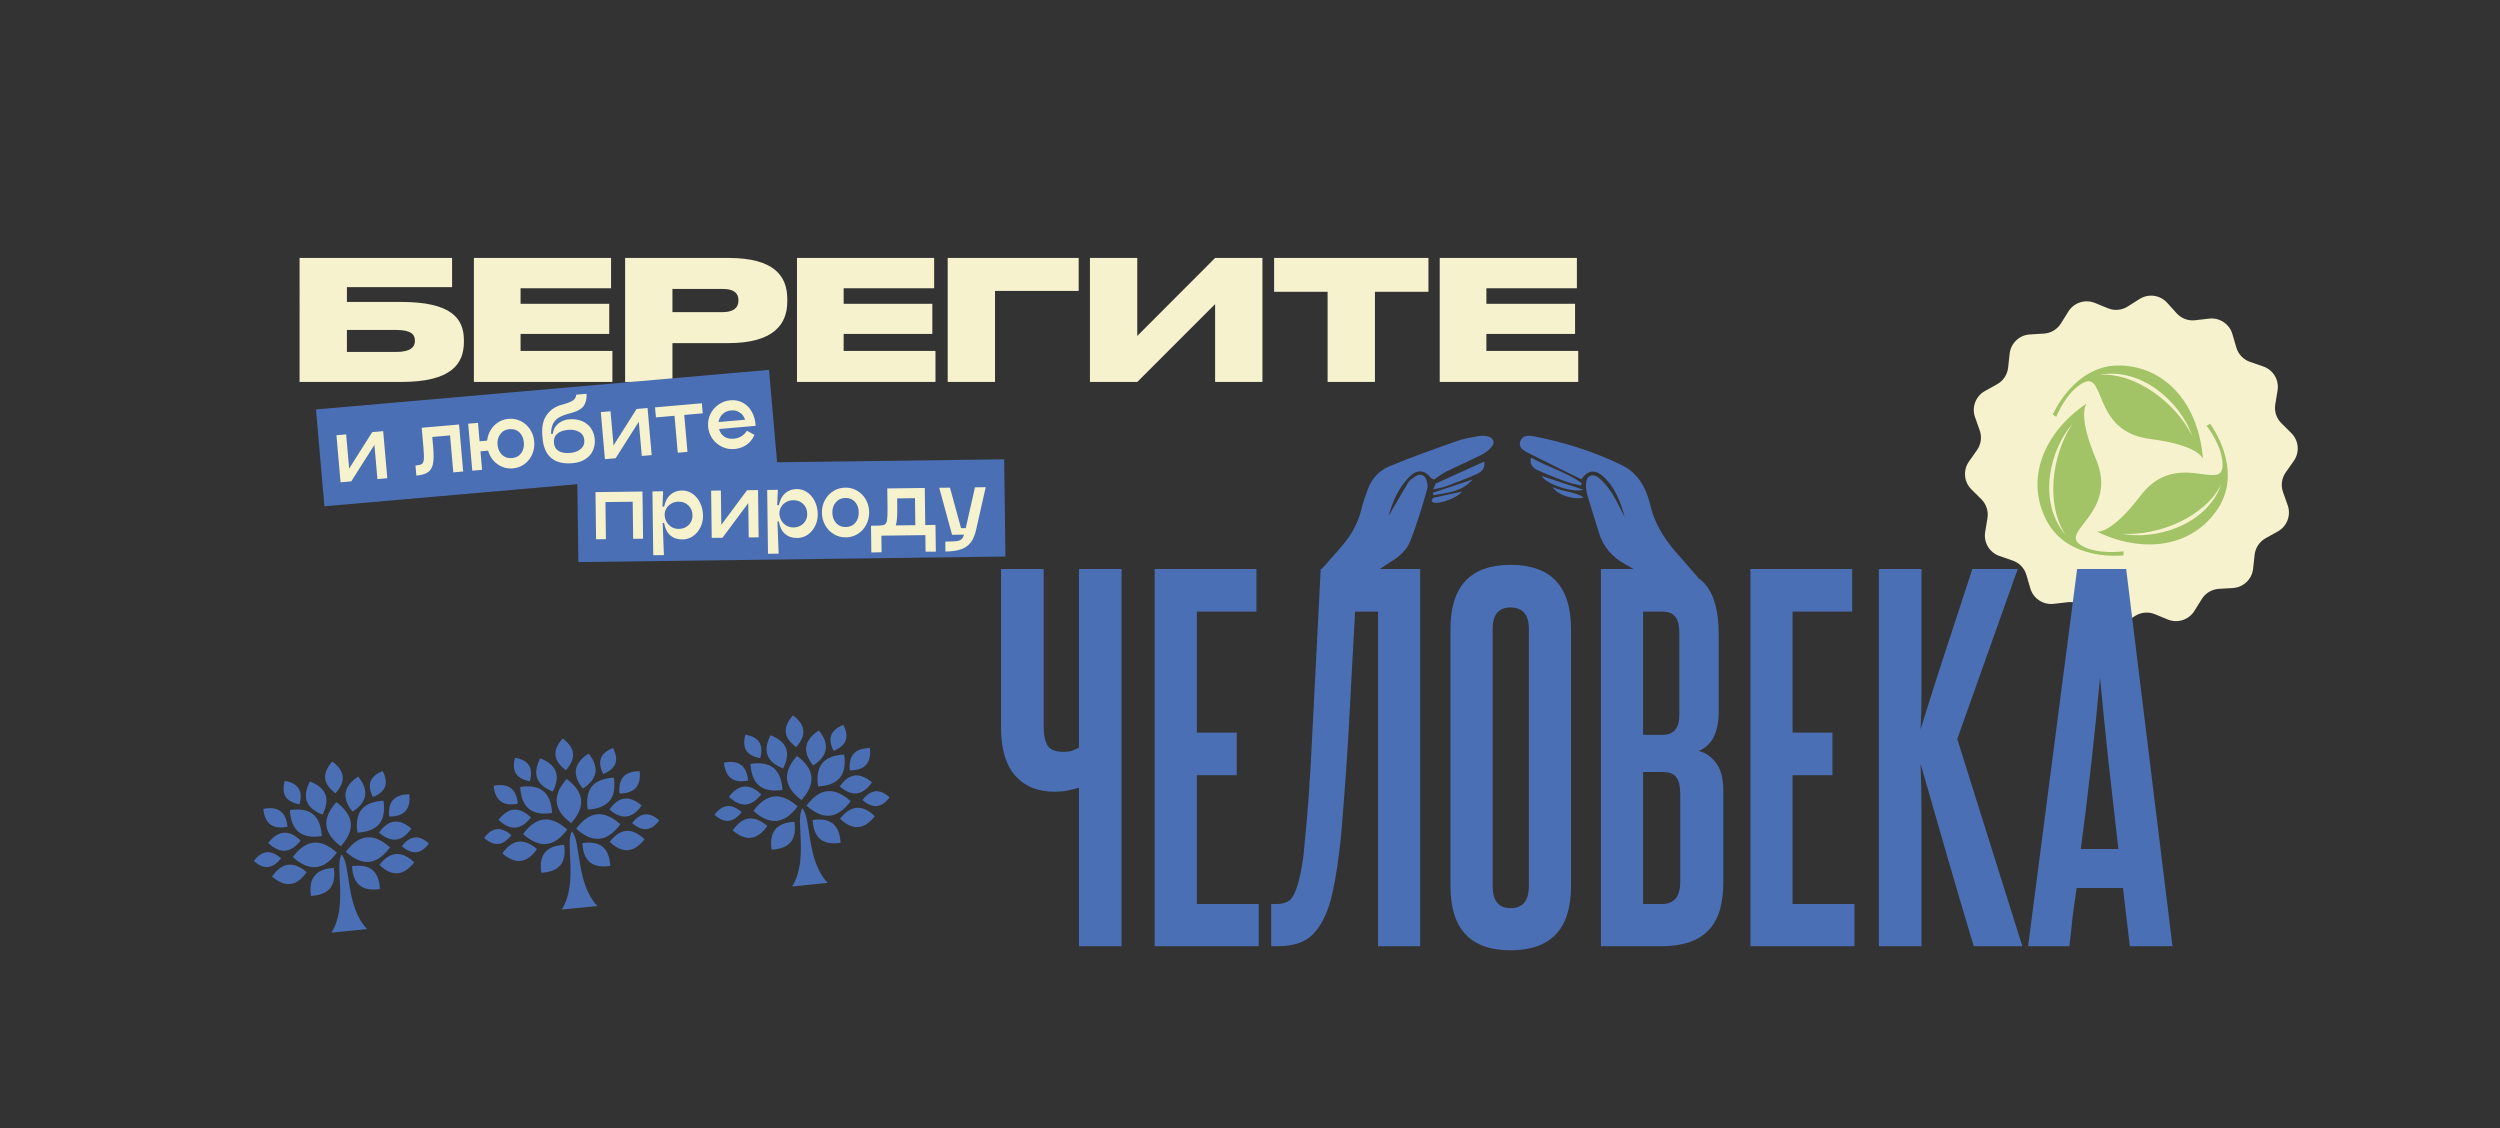 <svg fill="none" height="650" viewBox="0 0 1440 650" width="1440" xmlns="http://www.w3.org/2000/svg"><rect x="0" y="0" width="1440" height="650" fill="#333333" stroke="none"/><path d="m1232.37 172.231c5.14-3.254 11.87-2.33 15.94 2.187l5.41 6.003c2.7 3.001 6.69 4.507 10.71 4.039l8.02-.934c6.04-.704 11.7 3.05 13.41 8.885l2.27 7.754c1.13 3.877 4.07 6.965 7.89 8.285l7.64 2.64c5.74 1.986 9.22 7.826 8.22 13.824l-1.32 7.97c-.66 3.985.65 8.043 3.52 10.889l5.73 5.691c4.32 4.282 4.91 11.052 1.42 16.024l-4.65 6.607c-2.33 3.304-2.91 7.529-1.56 11.337l2.7 7.616c2.03 5.73-.37 12.089-5.68 15.05l-7.06 3.936c-3.52 1.968-5.88 5.523-6.32 9.539l-.87 8.032c-.66 6.043-5.58 10.731-11.65 11.096l-8.06.485c-4.03.242-7.7 2.423-9.84 5.852l-4.27 6.856c-3.21 5.16-9.68 7.249-15.31 4.945l-7.47-3.062c-3.74-1.532-7.99-1.157-11.4 1.005l-6.83 4.324c-5.13 3.254-11.86 2.33-15.93-2.187l-5.41-6.003c-2.7-3.001-6.69-4.507-10.71-4.039l-8.02.934c-6.04.704-11.7-3.05-13.41-8.885l-2.27-7.754c-1.13-3.878-4.07-6.965-7.89-8.285l-7.64-2.64c-5.74-1.986-9.22-7.826-8.22-13.824l1.32-7.97c.66-3.985-.65-8.043-3.52-10.889l-5.73-5.691c-4.32-4.282-4.91-11.052-1.42-16.024l4.65-6.607c2.33-3.304 2.91-7.529 1.56-11.337l-2.7-7.616c-2.03-5.73.37-12.089 5.68-15.05l7.06-3.936c3.52-1.968 5.88-5.523 6.32-9.539l.87-8.032c.66-6.043 5.58-10.731 11.65-11.096l8.06-.485c4.03-.242 7.7-2.423 9.84-5.852l4.27-6.856c3.21-5.16 9.68-7.249 15.31-4.945l7.47 3.062c3.74 1.532 7.99 1.157 11.4-1.005z" fill="#f5f2cd"/><path d="m1198.4 313.854c-12.41-7.95 21.96-18.393 8.86-49.471-11.16-26.459-5.25-32.051-5.25-32.051-24.76 16.678-35.72 43.508-23.2 67.493 12.53 23.966 44.34 20.069 44.34 20.069v-2.338s-15.47 2.28-24.77-3.682zm-8.58-5.65c-16.88-19.952-8.51-50.075 3.86-63.967-11.98 17.886-15.47 46.47-3.86 63.967zm10.18-87.758c13.11-6.761 4.97 28.194 38.45 32.403 28.52 3.585 30.41 11.496 30.41 11.496-2.09-29.753-19.88-52.647-46.92-53.797-27.03-1.149-39.58 28.331-39.58 28.331l2.03 1.169s5.76-14.516 15.59-19.582zm62.73 30.727c-9.52-19.309-32.55-36.611-53.52-35.325 25.73-4.618 47.67 17.672 53.52 35.325zm10.3-7.092-2.03 1.169s9.72 12.236 9.19 23.284c-.7 14.71-26.94-9.801-47.32 17.068-17.36 22.874-25.17 20.556-25.17 20.556 26.85 13.074 55.58 9.138 70.11-13.678 14.51-22.816-4.78-48.399-4.78-48.399zm-50.85 63.343c21.49 1.422 48.02-9.859 57.41-28.642-8.86 24.57-39.17 32.383-57.41 28.642z" fill="#a2c366"/><path d="m621.48 545v-91.344c-1.408.528-3.432 1.056-6.072 1.584-2.464.528-5.192.792-8.184.792-9.504 0-16.984-3.08-22.44-9.24s-8.184-15.4-8.184-27.72v-91.344h24.552v90.552c0 5.104.792 8.888 2.376 11.352 1.584 2.288 4.576 3.432 8.976 3.432 1.936 0 3.52-.176 4.752-.528 1.408-.528 2.816-1.144 4.224-1.848v-102.96h24.552v217.272zm43.618 0v-217.272h58.608v24.552h-34.32v69.696h22.968v24.552h-22.968v74.184h35.64v24.288zm67.122 0v-24.288h3.168c2.816 0 5.192-.616 7.128-1.848 1.936-1.408 3.696-4.84 5.28-10.296.704-2.464 1.408-5.72 2.112-9.768s1.32-9.416 1.848-16.104c.704-6.688 1.408-14.96 2.112-24.816.704-10.032 1.408-22.352 2.112-36.96l4.752-93.192h57.288v217.272h-24.288v-192.72h-13.2l-3.96 72.864c-.88 14.608-1.76 27.192-2.64 37.752-.704 10.384-1.496 19.272-2.376 26.664-.88 7.216-1.76 13.112-2.64 17.688s-1.672 8.272-2.376 11.088c-2.464 8.8-5.984 15.488-10.56 20.064-4.4 4.4-11 6.6-19.8 6.6zm103.255-182.688c0-24.64 11.528-36.96 34.584-36.96 23.232 0 34.848 12.32 34.848 36.96v148.104c0 24.64-11.616 36.96-34.848 36.96-23.056 0-34.584-12.32-34.584-36.96zm45.144 0c0-8.272-3.52-12.408-10.56-12.408-6.864 0-10.296 4.136-10.296 12.408v148.104c0 8.448 3.432 12.672 10.296 12.672 7.04 0 10.56-4.224 10.56-12.672zm86.662 2.376c0-4.576-.792-7.744-2.376-9.504-1.584-1.936-4.136-2.904-7.656-2.904h-10.824v71.016h11.088c6.512 0 9.768-3.784 9.768-11.352zm.528 92.664c0-4.576-.792-7.832-2.376-9.768-1.408-1.936-4.048-2.904-7.92-2.904h-11.088v76.032h10.824c7.04 0 10.56-4.224 10.56-12.672zm-45.672 87.648v-217.272h35.112c11.792 0 20.152 2.992 25.08 8.976 5.104 5.984 7.656 15.576 7.656 28.776v44.088c0 12.32-3.872 19.976-11.616 22.968 3.872.88 7.216 3.168 10.032 6.864s4.224 8.976 4.224 15.84v53.064c0 12.848-2.992 22.176-8.976 27.984-5.808 5.808-14.608 8.712-26.4 8.712zm86.113 0v-217.272h58.6v24.552h-34.32v69.696h22.97v24.552h-22.97v74.184h35.64v24.288zm128.63 0c-5.46-18.128-10.65-35.728-15.58-52.8-4.92-17.248-9.94-34.672-15.04-52.272.35 8.976.52 18.216.52 27.72v31.68 45.672h-24.55v-217.272h24.55v44.88 26.928c0 7.04-.17 13.904-.52 20.592 4.92-16.016 9.85-31.504 14.78-46.464 4.93-15.136 9.94-30.448 15.05-45.936h26.13l-34.84 97.944 37.48 119.328zm89.91 0-3.96-33.528h-26.66c-.88 5.632-1.67 11.264-2.38 16.896-.52 5.456-1.14 11-1.84 16.632h-23.76l28.24-217.272h28.25l26.67 217.272zm-6.6-55.968c-1.93-16.544-3.78-32.824-5.54-48.84-1.76-16.192-3.43-32.824-5.02-49.896-3.16 34.144-6.86 67.056-11.08 98.736z" fill="#4b6fb4"/><path d="m172.554 220h58.56c28.896 0 36.096-10.368 36.096-23.136v-.864c0-12.576-7.2-22.08-36.096-22.08h-31.296v-8.544h60.576v-16.8h-87.84zm27.264-17.28v-12.672h28.32c8.544 0 10.848 2.592 10.848 6.048v.288c0 3.36-2.304 6.336-10.848 6.336zm73.149-54.144v71.424h79.776v-17.856h-52.896v-9.792h51.072v-17.376h-51.072v-8.928h52.128v-17.472zm146.614 49.056c26.112 0 33.888-10.944 33.888-23.904v-1.536c0-13.152-7.488-23.616-33.888-23.616h-59.52v71.424h27.264v-22.368zm-32.256-31.2h28.992c6.432 0 9.024 2.4 9.024 6.528v.288c0 3.936-2.784 6.528-9.024 6.528h-28.992zm71.736-17.856v71.424h79.776v-17.856h-52.896v-9.792h51.072v-17.376h-51.072v-8.928h52.128v-17.472zm86.806 71.424h27.264v-52.416h48.192v-19.008h-75.456zm154.033 0h27.264v-71.424h-27.264l-44.832 44.928v-44.928h-27.264v71.424h27.264l44.832-44.832zm64.8 0h27.264v-51.936h30.816v-19.488h-88.896v19.488h30.816zm64.58-71.424v71.424h79.776v-17.856h-52.896v-9.792h51.072v-17.376h-51.072v-8.928h52.128v-17.472z" fill="#f5f2cd"/><g fill="#4b6fb4"><path clip-rule="evenodd" d="m826.044 276.199c-.665-.331-1.583-.485-1.968-1.022-2.992-4.184-7.464-4.884-11.256-1.457-7.106 6.421-10.511 14.874-13.122 23.68 3.702-6.33 7.407-12.682 11.143-19.027.402-.674.855-1.397 1.466-1.847 2.435-1.77 5.241-4.596 8.017-2.158 1.594 1.397 2.356 5.2 1.72 7.411-2.912 10.278-5.986 20.568-9.985 30.46-1.584 3.902-5.186 7.554-8.785 9.956-9.242 6.163-19.015 11.523-26.068 20.953-5.666-5.273-10.955-10.197-16.206-15.094 4.4-4.985 8.626-9.555 12.609-14.324 4.979-5.964 8.645-12.631 10.54-20.269.978-3.967 2.335-7.854 3.732-11.696 2.262-6.156 6.693-10.831 12.479-13.228 12.811-5.304 25.91-9.921 38.987-14.558 3.962-1.404 8.209-2.079 12.371-2.804 1.768-.312 3.738-.197 5.477.265 3.184.843 4.094 3.62 1.917 6.066-1.559 1.743-3.512 3.314-5.59 4.354-6.862 3.443-13.903 6.513-20.777 9.932-2.426 1.211-4.569 3.001-6.841 4.525z" fill-rule="evenodd"/><path clip-rule="evenodd" d="m826.911 278.557c9.207-4.173 18.418-8.351 27.967-12.682.75 3.799-1.474 5.902-3.996 7.043-5.98 2.715-12.171 5.002-18.334 7.303-1.937.725-4.049.956-7.021 1.621.691-1.559 1.098-2.483 1.51-3.409.005-.002-.126.124-.126.124z" fill-rule="evenodd"/><path clip-rule="evenodd" d="m848.207 276.203c-5.926 6.936-14.324 7.672-22.506 9.006-.157-.448-.321-.894-.478-1.344 7.663-2.554 15.32-5.107 22.984-7.662z" fill-rule="evenodd"/><path clip-rule="evenodd" d="m842.127 283.18c-2.233 3.25-12.515 7.251-16.175 6.359-.527-.13-1.385-.816-1.324-1.057.163-.674.633-1.667 1.154-1.78 5.38-1.255 10.788-2.351 16.345-3.522z" fill-rule="evenodd"/><path clip-rule="evenodd" d="m978 332.5c-5.325 5.037-13.819 5.57-19.123 10.591-.742-.617-1.419-1.029-1.898-1.6-5.807-6.876-12.84-12.185-20.738-16.429-7.568-4.064-12.828-10.059-15.32-18.407-2.114-7.099-4.461-14.132-6.546-21.235-.586-2.006-.838-4.177-.843-6.275-.007-4.903 3.482-6.966 7.332-3.913 3.119 2.481 5.727 5.85 7.876 9.251 2.664 4.227 4.63 8.9 7.082 13.276-2.397-8.762-5.538-17.18-12.543-23.457-4.631-4.139-8.849-3.488-12.376 1.79-10.246-5.052-20.572-10.035-30.783-15.248-2.528-1.288-5.67-3.116-4.456-6.614 1.316-3.794 5.109-3.464 8.198-2.859 17.458 3.447 34.333 8.773 50.357 16.591 9.668 4.719 14.095 13.487 16.417 23.217 2.889 12.087 9.65 21.625 17.858 30.445 1.971 2.108 7.298 8.549 9.506 10.876z" fill-rule="evenodd"/><path clip-rule="evenodd" d="m881.811 263.547c9.753 5.538 20.476 8.368 29.337 14.773-.176.462-.357.929-.542 1.396-2.932-.77-5.954-1.322-8.79-2.37-5.542-2.054-11.065-4.205-16.431-6.672-2.486-1.137-4.398-3.215-3.574-7.127z" fill-rule="evenodd"/><path clip-rule="evenodd" d="m888.004 274.172c7.834 2.582 15.546 5.121 24.118 7.943-6.672 1.884-21.645-3.393-24.118-7.943z" fill-rule="evenodd"/><path clip-rule="evenodd" d="m894.352 280.609c6.145 2.832 12.63 2.471 17.885 5.891-5.755 1.684-15.145-1.38-17.885-5.891z" fill-rule="evenodd"/><path d="m154.495 485.527c5.781-7.355 11.879-7.813 18.669-1.378-5.782 7.356-11.88 7.814-18.669 1.378zm82.44-8.268c-7.128-6.061-13.195-5.299-18.572 2.357 7.111 6.063 13.195 5.299 18.572-2.357zm-1.145-19.751c-8.65.031-12.461 4.237-11.613 12.856 8.65-.032 12.46-4.237 11.613-12.856zm-29.436-10.172c-8.573 5.57-9.65 12.181-3.3 20.197 8.572-5.571 9.65-12.181 3.3-20.197zm12.483 64.745c-10.259 1.507-15.521-2.796-16.081-13.15 10.276-1.508 15.538 2.794 16.081 13.15zm-22.526-24.655c8.505-9.472 7.671-17.785-2.547-25.396-8.505 9.472-7.671 17.785 2.547 25.396zm-4.891-48.764c7.359 5.474 7.959 11.456 1.832 18.265-7.34-5.459-7.94-11.44-1.832-18.265zm33.238 49.437c-7.607 10.252-15.938 11.087-25.43 2.55 7.608-10.252 15.938-11.087 25.43-2.55zm22.406-2.247c-4.569 6.175-9.689 6.689-15.647 1.569 4.823-6.201 9.942-6.715 15.647-1.569zm-8.468 10.867c-6.204 7.91-12.76 8.396-20.058 1.483 6.204-7.91 12.76-8.397 20.058-1.483zm-17.691-35.499c-11.834.623-16.742 6.645-15.02 18.368 11.831-.641 16.741-6.645 15.02-18.368zm-.45-17.073c-7.42 2.929-9.251 7.823-5.653 14.937 7.402-2.944 9.251-7.823 5.653-14.937zm-68.781 21.763c8.484-1.687 13.053 1.678 13.935 10.293-8.484 1.687-13.054-1.677-13.935-10.293zm26.83-15.815c9.507 3.757 11.877 10.022 7.244 19.139-9.507-3.757-11.876-10.022-7.244-19.139zm.622 65.934c10.355-.56 14.674-5.823 13.15-16.081-10.354.561-14.674 5.824-13.15 16.081zm-10.484-22.346c9.492 8.537 17.822 7.701 25.43-2.551-9.492-8.537-17.823-7.702-25.43 2.551zm-22.406 2.247c5.705 5.145 10.824 4.631 15.647-1.57-5.958-5.119-11.078-4.606-15.647 1.57zm10.457 8.969c7.652 6.52 14.174 5.695 19.954-2.53-7.652-6.52-14.174-5.696-19.954 2.53zm10.29-38.306c11.721-1.738 17.728 3.189 18.368 15.02-11.723 1.722-17.728-3.188-18.368-15.02zm-2.95-16.822c7.854 1.397 10.637 5.829 8.49 13.519-7.839-1.415-10.62-5.83-8.49-13.519zm26.91 87.431 20.48-2.054c-12.518-13.183-9.267-37.266-14.647-42.922-4.15 6.612 3.818 29.569-5.833 44.976z"/><path d="m287.159 472.222c5.781-7.355 11.879-7.813 18.669-1.377-5.782 7.355-11.88 7.813-18.669 1.377zm82.44-8.268c-7.128-6.06-13.195-5.298-18.572 2.358 7.111 6.062 13.195 5.298 18.572-2.358zm-1.145-19.75c-8.65.031-12.46 4.236-11.613 12.855 8.65-.031 12.46-4.236 11.613-12.855zm-29.436-10.173c-8.572 5.571-9.65 12.181-3.3 20.197 8.573-5.57 9.65-12.181 3.3-20.197zm12.483 64.745c-10.259 1.507-15.521-2.795-16.081-13.15 10.276-1.508 15.538 2.794 16.081 13.15zm-22.526-24.655c8.505-9.471 7.671-17.785-2.547-25.395-8.505 9.471-7.671 17.784 2.547 25.395zm-4.891-48.764c7.359 5.475 7.959 11.456 1.832 18.266-7.34-5.459-7.94-11.441-1.832-18.266zm33.238 49.437c-7.607 10.252-15.937 11.087-25.43 2.55 7.608-10.252 15.938-11.087 25.43-2.55zm22.406-2.247c-4.569 6.175-9.689 6.689-15.647 1.569 4.823-6.201 9.942-6.714 15.647-1.569zm-8.468 10.867c-6.204 7.91-12.76 8.397-20.058 1.483 6.204-7.91 12.76-8.397 20.058-1.483zm-17.691-35.499c-11.833.624-16.742 6.645-15.02 18.368 11.831-.64 16.741-6.645 15.02-18.368zm-.45-17.073c-7.42 2.929-9.251 7.823-5.653 14.937 7.402-2.944 9.251-7.822 5.653-14.937zm-68.781 21.763c8.484-1.687 13.054 1.678 13.935 10.294-8.484 1.687-13.054-1.678-13.935-10.294zm26.83-15.815c9.508 3.757 11.877 10.022 7.244 19.139-9.507-3.756-11.876-10.021-7.244-19.139zm.622 65.935c10.355-.561 14.674-5.824 13.15-16.082-10.354.561-14.674 5.824-13.15 16.082zm-10.484-22.347c9.492 8.537 17.822 7.701 25.43-2.551-9.492-8.537-17.823-7.701-25.43 2.551zm-22.406 2.247c5.705 5.145 10.824 4.632 15.647-1.569-5.958-5.12-11.078-4.607-15.647 1.569zm10.457 8.969c7.652 6.52 14.174 5.696 19.954-2.53-7.651-6.52-14.174-5.695-19.954 2.53zm10.29-38.305c11.721-1.739 17.728 3.188 18.368 15.019-11.722 1.722-17.728-3.188-18.368-15.019zm-2.95-16.822c7.854 1.397 10.637 5.828 8.49 13.518-7.839-1.415-10.62-5.829-8.49-13.518zm26.911 87.43 20.479-2.054c-12.518-13.183-9.267-37.266-14.647-42.921-4.15 6.611 3.818 29.569-5.832 44.975z"/><path d="m419.824 458.918c5.782-7.356 11.88-7.814 18.669-1.378-5.782 7.355-11.88 7.813-18.669 1.378zm82.44-8.268c-7.128-6.061-13.195-5.299-18.572 2.357 7.111 6.062 13.195 5.299 18.572-2.357zm-1.145-19.751c-8.65.031-12.46 4.236-11.613 12.855 8.65-.031 12.46-4.236 11.613-12.855zm-29.436-10.172c-8.572 5.57-9.65 12.18-3.3 20.196 8.573-5.57 9.65-12.18 3.3-20.196zm12.483 64.745c-10.259 1.506-15.521-2.796-16.081-13.15 10.276-1.509 15.538 2.793 16.081 13.15zm-22.526-24.655c8.505-9.472 7.671-17.785-2.547-25.396-8.505 9.471-7.671 17.785 2.547 25.396zm-4.89-48.764c7.358 5.474 7.958 11.455 1.831 18.265-7.34-5.459-7.94-11.44-1.831-18.265zm33.237 49.436c-7.607 10.252-15.937 11.088-25.429 2.551 7.607-10.252 15.937-11.088 25.429-2.551zm22.406-2.247c-4.569 6.176-9.689 6.689-15.647 1.569 4.823-6.201 9.943-6.714 15.647-1.569zm-8.468 10.868c-6.204 7.909-12.76 8.396-20.058 1.482 6.204-7.909 12.76-8.396 20.058-1.482zm-17.691-35.5c-11.833.624-16.742 6.646-15.02 18.369 11.831-.641 16.741-6.646 15.02-18.369zm-.45-17.072c-7.42 2.928-9.251 7.822-5.653 14.937 7.402-2.944 9.251-7.823 5.653-14.937zm-68.781 21.763c8.484-1.687 13.054 1.677 13.935 10.293-8.484 1.687-13.054-1.678-13.935-10.293zm26.83-15.815c9.508 3.757 11.877 10.021 7.244 19.139-9.507-3.757-11.876-10.022-7.244-19.139zm.622 65.934c10.355-.561 14.674-5.824 13.15-16.081-10.354.56-14.674 5.823-13.15 16.081zm-10.484-22.347c9.492 8.537 17.822 7.702 25.43-2.55-9.492-8.537-17.823-7.702-25.43 2.55zm-22.406 2.247c5.705 5.145 10.824 4.632 15.647-1.569-5.958-5.12-11.078-4.606-15.647 1.569zm10.457 8.97c7.652 6.52 14.174 5.695 19.954-2.531-7.651-6.52-14.174-5.695-19.954 2.531zm10.29-38.306c11.721-1.739 17.728 3.188 18.368 15.02-11.722 1.722-17.728-3.189-18.368-15.02zm-2.95-16.822c7.854 1.397 10.637 5.828 8.49 13.519-7.839-1.416-10.62-5.83-8.49-13.519zm26.911 87.43 20.479-2.054c-12.518-13.183-9.267-37.265-14.647-42.921-4.15 6.611 3.818 29.569-5.832 44.975z"/><path d="m0 0h246v56h-246z" transform="matrix(1 -.013 .013 1 332.402 267.764)"/></g><path d="m370.071 283.12.343 27.166-5.711.072-.27-21.358-15.695.198.27 21.359-5.664.071-.343-27.165zm22.727-.575c2.24-.028 4.264.586 6.072 1.844 1.84 1.257 3.302 2.998 4.386 5.225 1.084 2.194 1.643 4.667 1.678 7.419.03 2.4-.469 4.646-1.499 6.74-1.029 2.093-2.448 3.775-4.256 5.046-1.809 1.239-3.817 1.872-6.025 1.9-2.816.036-5.145-.719-6.989-2.264s-3.058-3.962-3.644-7.25l-.816.01.714 18.52-6.143.078-.465-36.765 6.144-.078-.368 8.886.96-.012c.602-2.984 1.789-5.271 3.561-6.862 1.804-1.591 4.034-2.403 6.69-2.437zm-1.833 22.105c1.536-.019 2.908-.373 4.115-1.06 1.208-.687 2.14-1.611 2.797-2.771.689-1.193 1.025-2.526 1.006-3.997-.03-2.336-.806-4.231-2.328-5.684-1.523-1.484-3.452-2.212-5.788-2.183-1.472.019-2.812.372-4.019 1.059-1.207.688-2.172 1.612-2.893 2.773-.69 1.161-1.026 2.429-1.008 3.805.018 1.408.387 2.747 1.107 4.018.719 1.239 1.692 2.235 2.918 2.988 1.257.72 2.621 1.071 4.093 1.052zm45.663-22.371.344 27.214-5.711.072-.25-19.774-14.869 19.965-6.24.079.048-.048-.344-27.166 5.616-.071.25 19.774 14.821-19.964zm22.259-.569c2.239-.028 4.263.586 6.071 1.844 1.84 1.256 3.302 2.998 4.387 5.225 1.084 2.194 1.643 4.667 1.678 7.419.03 2.4-.47 4.646-1.499 6.739-1.03 2.094-2.449 3.776-4.257 5.047-1.808 1.239-3.817 1.872-6.024 1.9-2.816.036-5.146-.719-6.99-2.264-1.843-1.545-3.058-3.962-3.643-7.25l-.816.01.714 18.52-6.144.078-.464-36.765 6.143-.078-.368 8.886.96-.013c.603-2.983 1.79-5.271 3.562-6.861 1.804-1.591 4.034-2.403 6.69-2.437zm-1.833 22.105c1.536-.019 2.907-.373 4.115-1.06 1.207-.687 2.139-1.611 2.797-2.772.689-1.192 1.024-2.525 1.005-3.997-.029-2.335-.805-4.23-2.328-5.683-1.522-1.484-3.452-2.212-5.788-2.183-1.471.019-2.811.372-4.019 1.059-1.207.688-2.171 1.612-2.893 2.773-.689 1.161-1.025 2.429-1.008 3.805.018 1.408.387 2.747 1.107 4.018.72 1.239 1.692 2.235 2.918 2.988 1.257.72 2.622 1.071 4.094 1.052zm30.186 5.715c-2.528.032-4.84-.579-6.936-1.832-2.096-1.254-3.766-2.977-5.01-5.169-1.212-2.193-1.834-4.602-1.867-7.225-.033-2.592.529-4.984 1.685-7.174 1.189-2.192 2.815-3.94 4.878-5.246 2.064-1.307 4.36-1.976 6.888-2.008 2.527-.031 4.839.579 6.935 1.833s3.75 2.961 4.961 5.122c1.212 2.161 1.834 4.537 1.867 7.129.033 2.623-.529 5.047-1.685 7.27-1.156 2.222-2.765 3.987-4.829 5.293s-4.359 1.975-6.887 2.007zm-.075-5.951c2.303-.029 4.133-.837 5.489-2.422 1.356-1.617 2.019-3.642 1.988-6.074-.031-2.431-.744-4.422-2.14-5.973-1.396-1.55-3.245-2.311-5.549-2.282-2.272.029-4.102.852-5.489 2.47-1.388 1.585-2.067 3.578-2.037 5.978.031 2.432.76 4.438 2.188 6.021 1.428 1.55 3.278 2.31 5.55 2.282zm51.68-1.229.195 15.406-5.904.027-.121-9.551-25.342.32.121 9.551-5.903.123-.195-15.407 4.176-.053c1.759-.022 2.973-.213 3.641-.574.699-.361 1.169-1.199 1.408-2.514s.339-3.572.298-6.772l-.146-11.567 21.599-.273.269 21.358zm-11.615.146-.197-15.55-10.271.129.073 5.76c.028 2.24-.027 4.161-.167 5.762-.108 1.57-.347 2.917-.717 4.042zm40.537-21.874-5.5 24.408c-.696 3.177-1.752 5.67-3.17 7.48-1.416 1.843-3.288 3.146-5.615 3.912-2.326.797-5.297 1.219-8.912 1.264l-.072-5.711c3.007-.038 5.118-.129 6.333-.272 1.214-.111 2.154-.443 2.819-.996.666-.52 1.214-1.439 1.646-2.757l-6.912.087-7.399-27.076 6.192-.078 6.391 23.345 2.688-.034 5.32-23.493z" fill="#f5f2cd"/><path d="m0 0h262v56h-262z" fill="#4b6fb4" transform="matrix(.996 -.087 .087 .996 182 235.834)"/><path d="m220.709 248.34 2.372 27.112-5.69.498-1.723-19.701-13.339 21.019-6.217.544.044-.052-2.368-27.065 5.595-.489 1.723 19.7 13.292-21.014zm46.076 23.24-5.69.498-1.862-21.278-10.233.895.503 5.738c.365 4.176.34 7.374-.077 9.595-.416 2.221-1.364 3.862-2.845 4.923s-3.736 1.724-6.765 1.989l-.506-5.786c1.753-.153 2.949-.435 3.588-.844.671-.412 1.077-1.283 1.217-2.612.141-1.329.072-3.588-.207-6.776l-1.008-11.524 21.517-1.882zm26.152-30.33c2.518-.221 4.869.216 7.053 1.31s3.96 2.673 5.329 4.738c1.369 2.064 2.167 4.387 2.393 6.97.229 2.614-.151 5.072-1.138 7.375s-2.46 4.182-4.421 5.639c-1.961 1.456-4.2 2.294-6.718 2.515-2.2.192-4.283-.123-6.251-.947-1.967-.824-3.648-2.042-5.041-3.655-1.394-1.612-2.393-3.484-2.997-5.616l-4.399.385.932 10.663-5.642.494-2.368-27.065 5.643-.493.928 10.615 4.352-.38c.227-2.173.887-4.174 1.98-6.004 1.122-1.865 2.564-3.372 4.326-4.522 1.795-1.153 3.808-1.827 6.039-2.022zm1.979 22.617c2.295-.2 4.06-1.142 5.294-2.824 1.231-1.714 1.741-3.782 1.529-6.205-.212-2.422-1.072-4.355-2.579-5.797-1.508-1.442-3.409-2.063-5.704-1.862-2.264.198-4.027 1.155-5.29 2.872-1.266 1.685-1.794 3.723-1.585 6.114.212 2.422 1.089 4.369 2.631 5.84 1.539 1.44 3.441 2.06 5.704 1.862zm17.412-13.617c-.291-4.793.613-8.598 2.711-11.416 2.128-2.852 4.918-4.734 8.372-5.647l1.505-.421c2.537-.736 4.303-1.484 5.296-2.246 1.023-.796 1.588-1.857 1.697-3.184l5.977-.523c.077 3.077-.518 5.458-1.784 7.143-1.237 1.65-3.454 2.92-6.653 3.81l-1.649.434c-2.479.666-4.466 1.45-5.961 2.352-1.463.899-2.564 2.088-3.302 3.566-.738 1.477-1.115 3.406-1.132 5.784l1.1-.096c.094-1.486.571-2.829 1.43-4.028.888-1.234 2.007-2.215 3.356-2.944 1.382-.731 2.838-1.163 4.368-1.297 2.901-.254 5.436.086 7.606 1.021 2.201.931 3.912 2.307 5.131 4.128 1.251 1.818 1.98 3.906 2.186 6.265.207 2.359-.148 4.543-1.065 6.55-.884 2.005-2.33 3.657-4.336 4.957-1.975 1.297-4.412 2.072-7.313 2.326-5.452.477-9.639-.57-12.562-3.141-2.926-2.603-4.546-6.621-4.861-12.054zm6.741 4.903c.181 2.072 1.087 3.615 2.718 4.629 1.659.979 3.876 1.347 6.649 1.105 2.519-.221 4.54-.976 6.066-2.266 1.554-1.324 2.239-3.038 2.055-5.142s-1.155-3.658-2.913-4.66c-1.729-1.038-3.852-1.446-6.371-1.226-2.805.246-4.923 1.009-6.352 2.291-1.43 1.281-2.047 3.038-1.852 5.269zm53.918-20.136 2.372 27.113-5.69.498-1.724-19.701-13.339 21.018-6.216.544.044-.052-2.368-27.064 5.595-.49 1.723 19.701 13.291-21.015zm31.287-2.737.506 5.786-10.663.933 1.861 21.279-5.594.489-1.862-21.279-10.711.937-.506-5.786zm9.887 14.843c.518 1.882 1.513 3.337 2.984 4.364 1.501.993 3.303 1.398 5.407 1.214 3.379-.296 5.942-1.837 7.69-4.624l4.307 2.418c-1.037 2.467-2.572 4.384-4.604 5.751-2.033 1.366-4.324 2.161-6.875 2.384-2.518.22-4.9-.198-7.144-1.254-2.248-1.088-4.102-2.645-5.564-4.669-1.433-2.059-2.261-4.363-2.484-6.914-.223-2.55.193-4.947 1.25-7.192 1.088-2.247 2.646-4.086 4.673-5.516 2.024-1.462 4.295-2.303 6.814-2.524 2.677-.234 5.095.229 7.252 1.389 2.158 1.161 3.884 2.905 5.18 5.233 1.293 2.296 2.027 4.994 2.202 8.095zm6.964-10.728c-1.976.173-3.616.895-4.918 2.165-1.273 1.236-2.056 2.75-2.349 4.542l15.301-1.339c-.547-1.847-1.568-3.235-3.062-4.165-1.466-.964-3.123-1.365-4.972-1.203z" fill="#f5f2cd"/></svg>